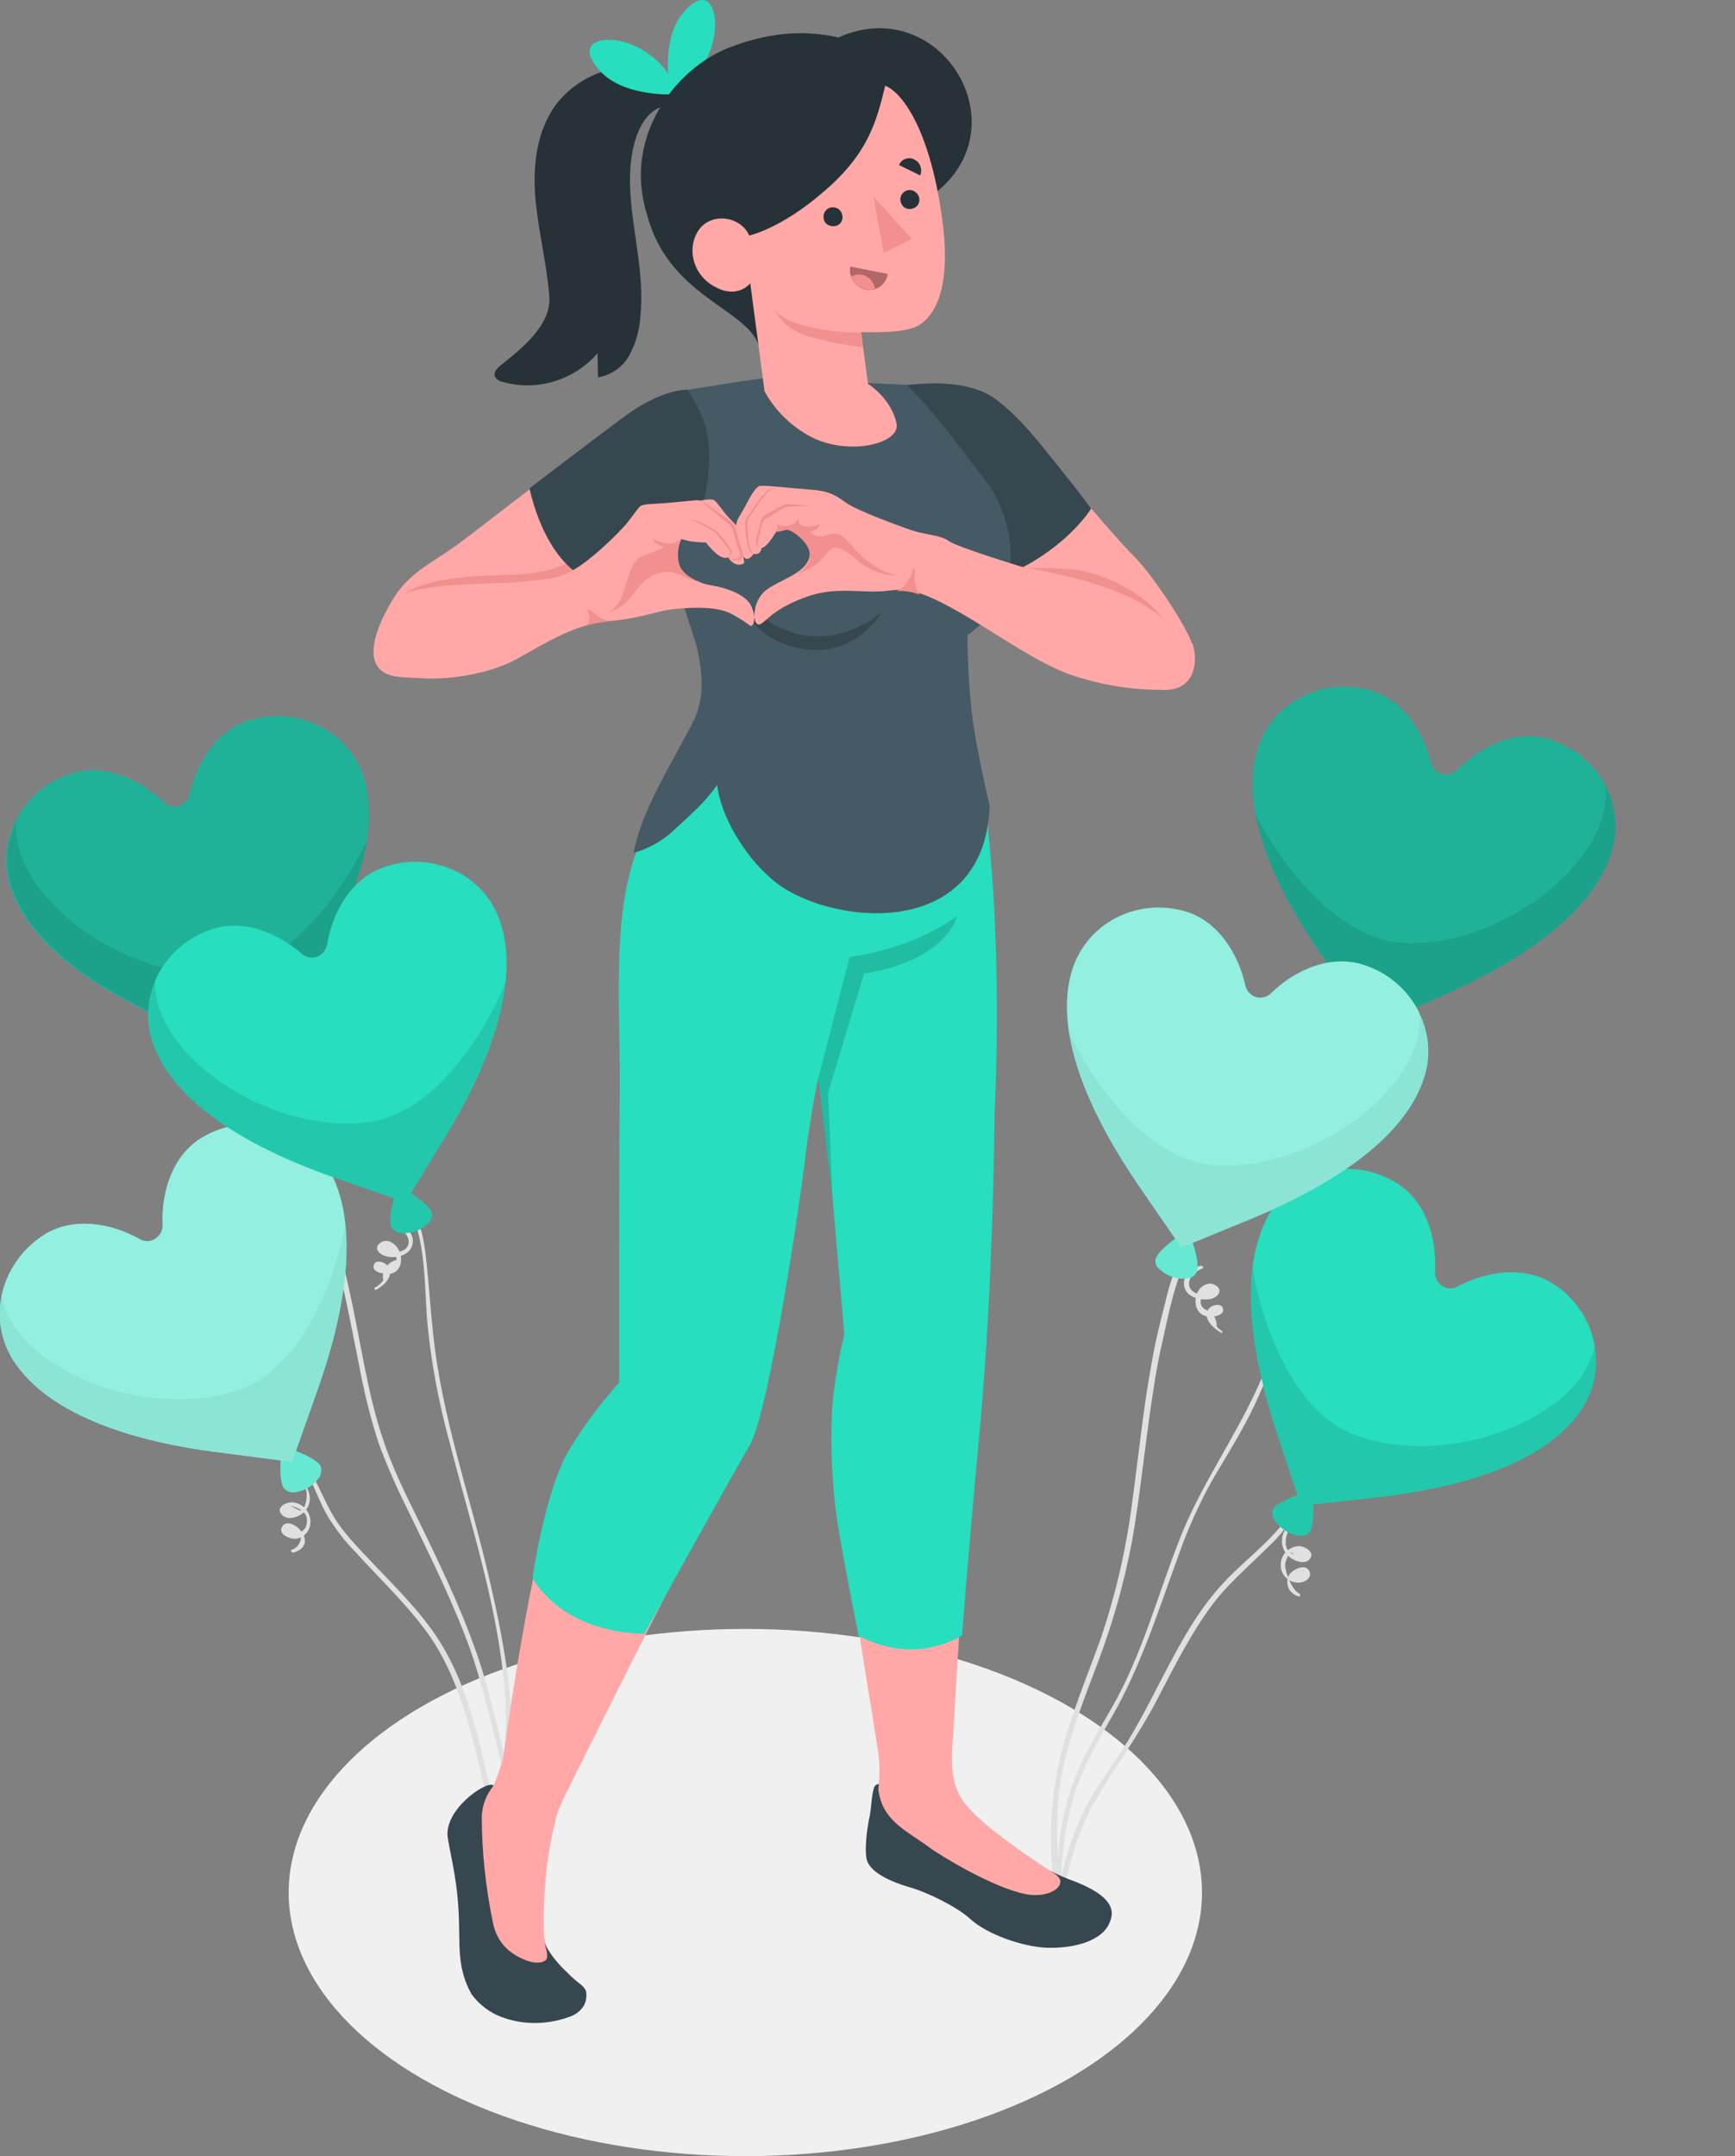 <?xml version="1.0" encoding="utf-8"?>
<!-- Generator: Adobe Illustrator 24.2.3, SVG Export Plug-In . SVG Version: 6.00 Build 0)  -->
<svg version="1.1" id="Layer_1" xmlns="http://www.w3.org/2000/svg" xmlns:xlink="http://www.w3.org/1999/xlink" x="0px" y="0px"
	 viewBox="0 0 352.2 437.6" style="enable-background:new 0 0 352.2 437.6;" xml:space="preserve">
<rect x="0" y="0" width="352.2" height="437.6" fill="#808080" stroke="none"/>
<style type="text/css">
	.st0{fill:#F0F0F0;}
	.st1{fill:#E0E0E0;}
	.st2{fill:#27DEBF;}
	.st3{opacity:0.1;enable-background:new    ;}
	.st4{opacity:0.2;enable-background:new    ;}
	.st5{opacity:0.3;fill:#FFFFFF;enable-background:new    ;}
	.st6{opacity:0.5;fill:#FFFFFF;enable-background:new    ;}
	.st7{opacity:5.000000e-02;enable-background:new    ;}
	.st8{fill:#263238;}
	.st9{fill:#FFA8A7;}
	.st10{fill:#F28F8F;}
	.st11{fill:#37474F;}
	.st12{opacity:0.15;enable-background:new    ;}
	.st13{fill:#455A64;}
	.st14{fill:#B16668;}
</style>
<g id="Layer_2_1_">
	<g id="Shadow">
		<ellipse id="Shadow-2" class="st0" cx="151.3" cy="384.1" rx="92.7" ry="53.5"/>
	</g>
	<g id="Balloons">
		<g id="Balloons-2">
			<path class="st1" d="M83.2,245.5c3.4,7,2.9,15.9,3.6,23.5c0.8,7.9,2.3,15.8,4.4,23.5c4.2,16.4,9.7,32.9,11.2,49.9
				c0.8,9-0.3,17.7-1.3,26.6c0,0.2,0.4,0.6,0.4,0.3c4.8-16.1,1.4-33.5-2.3-49.4c-3.8-16.4-9.6-32.6-11.3-49.4
				c-0.5-4.7-0.8-9.4-1.3-14.1c-0.4-3.8-0.9-7.7-3-11C83.5,245,83.1,245.2,83.2,245.5L83.2,245.5z"/>
			<path class="st1" d="M80.4,248.8c1.5,0.7,3.6,2.9,2,4.6c-0.6,0.5-1.3,0.7-2,0.8c-0.5,0-0.5,0.1,0,0.3l0.1,1.2
				c-1.9,0.5-3.1,2.3-2.7,4.2c-0.5,0.6-1,1.1-1.7,1.4c-0.2,0.1,0,0.6,0.2,0.5c1.7-0.9,4.1-3.1,2.2-5.1c-0.6-0.6-2.2-1.1-2.6,0
				c-0.6,1.7,2.6,2,3.5,1.8c2-0.5,2.4-2.8,1.7-4.5c-0.6-1.5-2.6-3-4.1-1.6c-1,0.9-0.2,2,0.9,2.4c1.9,0.8,5.2,0.2,5.8-2.1
				s-1.4-4-3.4-4.5C80.1,248.3,80.2,248.8,80.4,248.8L80.4,248.8z"/>
			<path class="st1" d="M54.4,215.5c1.9,5.3,3.2,10.7,5,16c1.6,4.7,3.9,9.1,5.6,13.7c3.9,10.3,5.7,21.1,7.9,31.9
				c1,5.4,2.3,10.7,4,15.9c1.7,4.6,3.7,9.1,5.9,13.5c4.5,9.3,9.2,18.7,12.7,28.4c1.9,5.5,3.3,11.1,4.7,16.7
				c1.7,6.3,2.8,12.7,3.2,19.3c0,0.3,0.5,0.6,0.5,0.2c0.3-5.7-0.7-11.3-2-16.8c-1.2-5.1-2.5-10.3-4-15.3
				c-3.1-9.9-7.6-19.4-12.1-28.7c-2.3-4.7-4.7-9.4-6.6-14.2c-1.9-4.8-3.3-9.8-4.4-14.9c-2.3-10.7-3.8-21.6-7.3-31.9
				c-1.9-5.7-4.6-11-6.7-16.6s-3.5-11.7-6-17.2C54.6,215.1,54.2,215.1,54.4,215.5L54.4,215.5z"/>
			<path class="st1" d="M61.7,297.9c2,3.3,3.1,7,5.1,10.3c1.5,2.3,3.1,4.5,5,6.4c5.3,5.9,11.3,11.4,15.8,18c4.6,6.9,7,15,9,23
				c1,4,1.8,7.9,2.9,11.9c0.4,1.7,0.9,3.4,1.7,5c0.8,1.6,1.9,3.1,2.6,4.7c0.2,0.5,1.3,0.3,1-0.3c-0.7-1.7-1.8-3.1-2.6-4.7
				c-0.8-1.8-1.4-3.7-1.8-5.6c-1-3.9-1.9-7.9-2.8-11.8c-1.8-7.1-3.9-14.2-7.7-20.6s-9-11.4-14-16.7c-3.2-3.4-6.7-6.8-8.9-11
				c-1.6-3-2.8-6.1-4.7-8.9C62,297.3,61.5,297.5,61.7,297.9L61.7,297.9z"/>
			<path class="st1" d="M61.5,301.1c0.3,0.5,0.6,1.1,0.7,1.6c0.2,0.6,0,3.7-1.3,3.9l-2-1c3,0.7,4,2.2,3.1,4.5l-1.1,1.1
				c0.5,1.3-0.2,2.8-1.6,3.3c0,0,0,0-0.1,0c-0.3,0.2,0,0.7,0.4,0.6c5.6-1.7-0.6-7.9-2.3-5.3c-1,1.6,1.6,2.6,2.7,2.5
				c1.9-0.2,3.2-1.9,3-3.8c0,0,0-0.1,0-0.1c-0.2-1.9-1.8-3.4-3.7-3.5c-1.4,0-3.4,1.1-2.1,2.5s3.7,0.4,4.7-0.7
				c1.6-1.8,1.1-4.1-0.3-5.8C61.6,300.6,61.4,300.9,61.5,301.1L61.5,301.1z"/>
			<path class="st2" d="M57,216.5L57,216.5c-0.5-1.8-5.7-5.5-6.4-5.3s-2.6,6-2,7.9l0,0c0.3,0.7,1,1.2,1.7,1.4
				c2.1,0.4,4.3-0.3,5.9-1.8C56.9,218.1,57.2,217.3,57,216.5L57,216.5z"/>
			<path class="st3" d="M57,216.5L57,216.5c-0.5-1.8-5.7-5.5-6.4-5.3s-2.6,6-2,7.9l0,0c0.3,0.7,1,1.2,1.7,1.4
				c2.1,0.4,4.3-0.3,5.9-1.8C56.9,218.1,57.2,217.3,57,216.5L57,216.5z"/>
			<path class="st2" d="M73.9,158c-1.3-4.3-4.2-7.9-8-10.1l0,0h-0.1c-4.6-2.7-10.1-3.3-15.2-1.7c-6.4,1.9-10.6,8.3-12.1,15
				c-0.4,1.7-2.1,2.8-3.8,2.4c-0.6-0.1-1.1-0.4-1.5-0.8c-4.9-4.8-12-7.8-18.4-5.9c-5.1,1.5-9.3,5-11.7,9.8v0.1l0,0
				c-2,4-2.4,8.6-1.1,12.8c4.1,13.6,21.3,23.2,35,28.8l14.5,5.9l8.8-12.9C68.9,189.1,78,171.6,73.9,158z"/>
			<path class="st4" d="M73.9,158c-1.3-4.3-4.2-7.9-8-10.1l0,0h-0.1c-4.6-2.7-10.1-3.3-15.2-1.7c-6.4,1.9-10.6,8.3-12.1,15
				c-0.4,1.7-2.1,2.8-3.8,2.4c-0.6-0.1-1.1-0.4-1.5-0.8c-4.9-4.8-12-7.8-18.4-5.9c-5.1,1.5-9.3,5-11.7,9.8v0.1l0,0
				c-2,4-2.4,8.6-1.1,12.8c4.1,13.6,21.3,23.2,35,28.8l14.5,5.9l8.8-12.9C68.9,189.1,78,171.6,73.9,158z"/>
			<path class="st3" d="M74.5,170.5c-1.4,3.3-13,26-29.8,27.1C24.6,198.8,2,181.5,3.3,166.7c-2,4-2.4,8.6-1.1,12.8
				c4.1,13.6,21.3,23.2,35,28.8l14.5,5.9l8.8-12.9C66.5,192.7,72.8,181.3,74.5,170.5z"/>
			<path class="st2" d="M65,297.4L65,297.4c-1-1.6-6.9-3.9-7.5-3.5s-1,6.4,0.1,8.1l0,0c0.5,0.6,1.2,0.9,2,0.9
				c2.2-0.2,4.1-1.4,5.3-3.2C65.3,298.9,65.3,298.1,65,297.4L65,297.4z"/>
			<path class="st5" d="M65,297.4L65,297.4c-1-1.6-6.9-3.9-7.5-3.5s-1,6.4,0.1,8.1l0,0c0.5,0.6,1.2,0.9,2,0.9
				c2.2-0.2,4.1-1.4,5.3-3.2C65.3,298.9,65.3,298.1,65,297.4L65,297.4z"/>
			<path class="st2" d="M66.3,236.5c-2.3-3.8-6-6.5-10.3-7.7l0,0h-0.1c-5.1-1.4-10.6-0.6-15.1,2.2c-5.7,3.5-8.1,10.8-7.8,17.6
				c0.1,1.7-1.3,3.2-3,3.3c-0.6,0-1.1-0.1-1.6-0.4c-6-3.4-13.6-4.5-19.3-1c-4.5,2.8-7.7,7.3-8.8,12.5v0.1l0,0
				c-0.9,4.4-0.1,8.9,2.2,12.7c7.5,12.1,26.6,17,41.3,18.9l15.5,2l5.2-14.7C69.5,267.9,73.8,248.6,66.3,236.5z"/>
			<path class="st6" d="M66.3,236.5c-2.3-3.8-6-6.5-10.3-7.7l0,0h-0.1c-5.1-1.4-10.6-0.6-15.1,2.2c-5.7,3.5-8.1,10.8-7.8,17.6
				c0.1,1.7-1.3,3.2-3,3.3c-0.6,0-1.1-0.1-1.6-0.4c-6-3.4-13.6-4.5-19.3-1c-4.5,2.8-7.7,7.3-8.8,12.5v0.1l0,0
				c-0.9,4.4-0.1,8.9,2.2,12.7c7.5,12.1,26.6,17,41.3,18.9l15.5,2l5.2-14.7C69.5,267.9,73.8,248.6,66.3,236.5z"/>
			<path class="st7" d="M70.1,248.4c-0.5,3.6-5.9,28.5-21.9,33.8c-19.1,6.3-45.3-4.6-47.9-19.2c-0.9,4.4-0.1,8.9,2.2,12.7
				c7.5,12.1,26.6,17,41.3,18.9l15.5,2l5.2-14.7C68,271.9,71.2,259.2,70.1,248.4z"/>
			<path class="st2" d="M87.6,246L87.6,246c-0.6-1.7-5.9-5.2-6.6-5s-2.3,6.1-1.6,7.9l0,0c0.3,0.7,1,1.2,1.8,1.3
				c2.2,0.3,4.4-0.5,5.9-2.1C87.6,247.6,87.8,246.8,87.6,246L87.6,246z"/>
			<path class="st3" d="M87.6,246L87.6,246c-0.6-1.7-5.9-5.2-6.6-5s-2.3,6.1-1.6,7.9l0,0c0.3,0.7,1,1.2,1.8,1.3
				c2.2,0.3,4.4-0.5,5.9-2.1C87.6,247.6,87.8,246.8,87.6,246L87.6,246z"/>
			<path class="st2" d="M101.4,186.7c-1.5-4.2-4.5-7.6-8.4-9.7l0,0h-0.1c-4.7-2.4-10.2-2.8-15.2-0.9c-6.3,2.2-10.2,8.9-11.3,15.6
				c-0.3,1.7-1.9,2.9-3.6,2.6c-0.6-0.1-1.1-0.3-1.5-0.7c-5.2-4.5-12.3-7.2-18.6-4.9c-5,1.7-9.1,5.5-11.2,10.3v0.1l0,0
				c-1.8,4.1-1.9,8.7-0.4,12.8c4.8,13.4,22.5,22.1,36.5,27l14.7,5.1l8.1-13.3C98.1,218.1,106.2,200.1,101.4,186.7z"/>
			<path class="st3" d="M102.7,199.2c-1.2,3.4-11.6,26.7-28.4,28.6c-20,2.3-43.4-13.9-42.8-28.7c-1.8,4.1-1.9,8.7-0.4,12.8
				c4.8,13.4,22.5,22.1,36.5,27l14.7,5.1l8.1-13.3C95.8,221.7,101.6,210,102.7,199.2z"/>
		</g>
		<g id="Balloons-3">
			<path class="st1" d="M240.7,253.7c-2.2,3.2-3.3,7-4.2,10.8c-1.1,4.2-2.1,8.4-2.8,12.6c-1.7,9.3-2.6,18.7-3.9,28
				c-1.2,9.3-3.3,18.4-6.3,27.3c-3,8.4-6.5,16.5-8.5,25.2c-2.2,10.1-2.2,20.5-0.1,30.6c0,0.3,0.5,0.5,0.5,0.1
				c-0.4-9.2-1.6-18.2,0-27.4c1.5-8.2,4.6-15.9,7.5-23.6c3-7.9,5.3-16.1,6.9-24.5c1.5-8.6,2.4-17.2,3.6-25.8
				c0.7-4.8,1.4-9.7,2.5-14.4c1.4-6.3,2.6-12.8,5.6-18.4C241.3,253.8,240.9,253.4,240.7,253.7L240.7,253.7z"/>
			<path class="st1" d="M243.8,256.9c-2.2,0.4-4.2,2.5-3.2,4.8c0.8,1.8,3.6,2.3,5.3,1.9c1.2-0.3,2.3-1.5,1.2-2.5
				c-1.5-1.3-3.5-0.2-4.1,1.4c-0.7,1.7-0.3,4,1.7,4.6c0.9,0.3,3.7,0.1,3.6-1.3c-0.1-1.3-1.8-1.1-2.6-0.5c-2.1,1.9,0.6,4.3,2.2,5.2
				c0.3,0.1,0.3-0.3,0.1-0.4c-2-1.4-0.1-0.7-2-3.8c-1.8-0.5-2.5-1.3-2.2-2.6c-0.1-0.3,0.1-0.7,0.4-0.9l-0.8-0.1
				c-1.8-0.6-2.4-1.6-1.8-3.2c0.6-1,1.5-1.7,2.6-2.1C244.3,257.3,244.1,256.8,243.8,256.9L243.8,256.9z"/>
			<path class="st1" d="M277.6,210.2c-2,5.9-5.3,11.1-6.9,17.2c-1.6,6.4-2.6,13-4.1,19.5c-2.6,11.6-6.3,23-11,34
				c-4.8,10.8-11.8,20.4-16.1,31.4c-4.5,11.4-7.6,23.4-13.7,34.1c-3.2,5.6-6.7,11.1-8.6,17.4c-2.2,7-3,14.4-2.3,21.8
				c0,0.3,0.5,0.5,0.5,0.1c-0.2-6.7,0.5-13.4,2.2-19.8c1.6-6.2,4.7-11.6,7.9-17.1c5.9-10.2,9.4-21.2,13.4-32.2
				c2-5.8,4.5-11.5,7.6-16.9c2.9-4.9,5.8-9.5,8.2-14.6c5.1-11,9.1-22.5,11.9-34.3c1.7-7,2.9-14.1,4.5-21.2
				c1.5-6.7,5.1-12.5,6.8-19.1C278.1,210.3,277.7,209.9,277.6,210.2L277.6,210.2z"/>
			<path class="st1" d="M263,305.4c-3.7,6.8-10.4,11-15.5,16.8c-5.3,6-8.9,13.2-12.6,20.3c-1.9,3.7-3.9,7.5-6.1,11.1
				s-4.7,6.9-6.9,10.5c-4.7,7.9-6.8,16.5-7.8,25.5c-0.1,0.6,1,0.8,1.1,0.2c1-8.9,3-17.5,7.7-25.3c3.9-6.4,8.2-12.4,11.7-19
				c3.4-6.5,6.6-13,10.9-19c3.4-4.8,7.9-8.5,12-12.6c2.5-2.3,4.5-5,6-8C263.6,305.6,263.1,305.1,263,305.4L263,305.4z"/>
			<path class="st1" d="M261.5,309.7c-1.6,1.6-1.7,4.2-0.2,5.9c0.9,1,3.5,2.2,4.6,0.8s-1-2.6-2.3-2.6c-2.1,0.1-3.8,2-3.6,4.1
				c0,0.1,0,0.2,0,0.3c0.3,1.8,1.9,3.1,3.7,3c1.2,0,2.9-1.1,2-2.5s-3.5-0.1-4.1,1.1c-0.7,1.5-0.1,3.3,1.5,4c0.2,0.1,0.4,0.1,0.5,0.2
				c0.5,0.1,0.4-0.4,0.1-0.6c-1.4-0.7-3-4.5-2.8-6.1l0.4-1.2c0.4-1.1,0.8-1.3,1.4-0.5l-0.3-0.2c-0.9-0.4-1.5-1.4-1.4-2.4
				c0-1,0.3-2.1,0.9-2.9C261.9,309.9,261.6,309.5,261.5,309.7L261.5,309.7z"/>
			<path class="st2" d="M273.6,210.6L273.6,210.6c0.5-1.8,5.5-5.7,6.2-5.5s2.7,5.9,2.2,7.8l0,0c-0.3,0.7-0.9,1.3-1.7,1.4
				c-2.1,0.5-4.4-0.1-6-1.6C273.7,212.2,273.4,211.4,273.6,210.6L273.6,210.6z"/>
			<path class="st3" d="M273.6,210.6L273.6,210.6c0.5-1.8,5.5-5.7,6.2-5.5s2.7,5.9,2.2,7.8l0,0c-0.3,0.7-0.9,1.3-1.7,1.4
				c-2.1,0.5-4.4-0.1-6-1.6C273.7,212.2,273.4,211.4,273.6,210.6L273.6,210.6z"/>
			<path class="st2" d="M255.1,152.6c1.2-4.3,3.9-8,7.7-10.3l0,0l0.1-0.1c4.5-2.8,10-3.6,15.1-2.1c6.5,1.7,10.8,8,12.5,14.7
				c0.4,1.7,2.1,2.7,3.8,2.3c0.6-0.1,1.1-0.4,1.5-0.8c4.8-4.9,11.7-8.1,18.2-6.4c5.1,1.4,9.4,4.8,11.9,9.5l0,0.1l0,0
				c2.1,3.9,2.6,8.5,1.4,12.8C323.6,186,306.6,196,293,202l-14.3,6.3l-9.1-12.6C260.9,183.6,251.4,166.4,255.1,152.6z"/>
			<path class="st4" d="M255.1,152.6c1.2-4.3,3.9-8,7.7-10.3l0,0l0.1-0.1c4.5-2.8,10-3.6,15.1-2.1c6.5,1.7,10.8,8,12.5,14.7
				c0.4,1.7,2.1,2.7,3.8,2.3c0.6-0.1,1.1-0.4,1.5-0.8c4.8-4.9,11.7-8.1,18.2-6.4c5.1,1.4,9.4,4.8,11.9,9.5l0,0.1l0,0
				c2.1,3.9,2.6,8.5,1.4,12.8C323.6,186,306.6,196,293,202l-14.3,6.3l-9.1-12.6C260.9,183.6,251.4,166.4,255.1,152.6z"/>
			<path class="st3" d="M254.8,165.1c1.5,3.3,13.7,25.7,30.6,26.3c20.1,0.7,42.2-17.2,40.5-31.9c2.1,3.9,2.6,8.5,1.4,12.8
				C323.6,186,306.6,196,293,202l-14.3,6.3l-9.1-12.6C263.4,187.1,256.8,175.8,254.8,165.1z"/>
			<path class="st2" d="M258.5,306.2L258.5,306.2c1-1.5,7-3.8,7.6-3.4s0.8,6.4-0.2,8.1l0,0c-0.5,0.6-1.2,0.9-2,0.8
				c-2.2-0.2-4.1-1.5-5.2-3.3C258.2,307.7,258.1,306.9,258.5,306.2L258.5,306.2z"/>
			<path class="st3" d="M258.5,306.2L258.5,306.2c1-1.5,7-3.8,7.6-3.4s0.8,6.4-0.2,8.1l0,0c-0.5,0.6-1.2,0.9-2,0.8
				c-2.2-0.2-4.1-1.5-5.2-3.3C258.2,307.7,258.1,306.9,258.5,306.2L258.5,306.2z"/>
			<path class="st2" d="M258.3,245.3c2.4-3.7,6.1-6.4,10.4-7.5l0,0h0.1c5.1-1.3,10.6-0.4,15,2.5c5.6,3.6,7.9,10.9,7.5,17.8
				c-0.1,1.7,1.2,3.2,2.9,3.4c0.6,0,1.2-0.1,1.7-0.4c6-3.2,13.6-4.2,19.3-0.6c4.5,2.8,7.6,7.4,8.5,12.6v0.1l0,0
				c0.8,4.4-0.1,8.9-2.5,12.6c-7.7,12-26.9,16.4-41.6,18.1l-15.5,1.7l-4.9-14.8C254.5,276.6,250.6,257.3,258.3,245.3z"/>
			<path class="st3" d="M254.3,257.2c0.4,3.6,5.3,28.6,21.2,34.2c19,6.7,45.4-3.7,48.2-18.2c0.8,4.4-0.1,8.9-2.5,12.6
				c-7.7,12-26.9,16.4-41.6,18.1l-15.5,1.7l-4.9-14.8C255.9,280.7,252.9,268,254.3,257.2z"/>
			<path class="st2" d="M234.6,255.5L234.6,255.5c0.5-1.8,5.6-5.6,6.4-5.3s2.6,6,2,7.8l0,0c-0.3,0.7-0.9,1.3-1.7,1.4
				c-2.1,0.4-4.3-0.3-5.9-1.8C234.7,257.1,234.4,256.3,234.6,255.5L234.6,255.5z"/>
			<path class="st5" d="M234.6,255.5L234.6,255.5c0.5-1.8,5.6-5.6,6.4-5.3s2.6,6,2,7.8l0,0c-0.3,0.7-0.9,1.3-1.7,1.4
				c-2.1,0.4-4.3-0.3-5.9-1.8C234.7,257.1,234.4,256.3,234.6,255.5L234.6,255.5z"/>
			<path class="st2" d="M217.6,197c1.3-4.2,4.1-7.9,7.9-10.1l0,0l0.1-0.1c4.6-2.7,10.1-3.3,15.1-1.8c6.4,1.9,10.6,8.3,12.1,15
				c0.4,1.7,2,2.8,3.7,2.4c0.6-0.1,1.1-0.4,1.5-0.8c4.9-4.8,12-7.8,18.4-5.9c5.1,1.5,9.3,5,11.7,9.8v0.1l0,0c2,4,2.4,8.6,1.1,12.8
				c-4.1,13.6-21.3,23.2-35,28.9l-14.4,5.9l-8.8-12.8C222.6,228.1,213.5,210.7,217.6,197z"/>
			<path class="st6" d="M217.6,197c1.3-4.2,4.1-7.9,7.9-10.1l0,0l0.1-0.1c4.6-2.7,10.1-3.3,15.1-1.8c6.4,1.9,10.6,8.3,12.1,15
				c0.4,1.7,2,2.8,3.7,2.4c0.6-0.1,1.1-0.4,1.5-0.8c4.9-4.8,12-7.8,18.4-5.9c5.1,1.5,9.3,5,11.7,9.8v0.1l0,0c2,4,2.4,8.6,1.1,12.8
				c-4.1,13.6-21.3,23.2-35,28.9l-14.4,5.9l-8.8-12.8C222.6,228.1,213.5,210.7,217.6,197z"/>
			<path class="st7" d="M217,209.5c1.4,3.3,13,26,29.9,27c20.1,1.2,42.6-16.2,41.3-30.9c2,4,2.4,8.6,1.1,12.8
				c-4.1,13.6-21.3,23.2-35,28.9l-14.4,5.9l-8.8-12.9C225,231.7,218.7,220.3,217,209.5z"/>
		</g>
	</g>
	<g id="Character">
		<g id="Character-2">
			<path class="st8" d="M138.3,17.4c-1.6-1.6-3.6-2.8-5.9-3.3c-7.4-1.7-15,1.2-19.6,7.2c-3.9,5.4-4.7,12.4-4.1,19.1
				s2.3,13.1,2.8,19.7c0.5,5.9-5.7,10.7-9.8,14c-0.8,0.6-1.6,1.5-1.2,2.4c0.3,0.5,0.9,0.9,1.5,1c7,2,14.5-0.3,19.3-5.8l0.1,4.9
				c2.7-0.5,5.1-2.1,6.4-4.6c1.3-2.4,2-5,2.2-7.8c0.9-9-1.8-17.5-2.1-26.4c-0.3-10,3.2-17.4,9.5-16.3c2.6,0.5,3.8-0.4,2.1-2.7
				C139.2,18.4,138.8,17.9,138.3,17.4z"/>
			<path class="st2" d="M136.3,19.2c-0.3-0.4-2.4-10.8,2.3-16.5s7-1.4,6.5,3.6C144.5,11.8,141.2,16.6,136.3,19.2z"/>
			<path class="st2" d="M137.8,19c-0.5,0.3-11.1,0.8-16-4.6s-0.4-7.1,4.5-6C131.6,9.8,135.9,13.8,137.8,19z"/>
			<path class="st9" d="M230,112.7c-3.8-3.8-12.7-14.4-14.6-17c-2.4-3.2-8.8-10.9-12.7-13.8s-12.1-4.3-18.6-3.8
				c-0.5,8,6.7,20.5,6.7,20.5l16.4,16.5c9.6,8.6,21.4,13.5,34.8,15.6C240.8,127,233.8,116.4,230,112.7z"/>
			<path class="st10" d="M207.3,115.1c1.9,0.4,8.3-0.1,12.6,0.8s12.1,4.1,16.3,9.8L207.3,115.1z"/>
			<path class="st11" d="M184.1,78.1c2.2-0.1,12-1.5,18,2.9c5.4,4,9.5,9.7,13.9,15.1c2.2,2.7,5.5,7.1,5.5,7.1s-4.4,7.4-15.4,12.7
				l-19-18.2L184.1,78.1z"/>
			<path class="st11" d="M178.2,362.1c-0.4,0.1-0.7,0.4-0.8,0.8c-0.5,1.7-0.5,3.7-0.8,5.4c-0.6,2.8-1.1,6.7-0.7,8.9s3.4,4.3,9,5.9
				c3.4,1,9.4,3.9,12.1,6.4c3.4,3.1,10.6,5.6,15.4,5.8c5.7,0.2,11.7-1.4,13-5.5c0.6-1.7,1-4.7-7.1-7.9c-2.8-1-5.5-2.3-8-3.7
				c-3.8-2.2-9.5-5.2-12.6-8.1c-2.9-2.9-4.5-6.8-4.6-10.9c-3.6-1.2-7.5,0.7-8.7,4.3c-0.3,1-0.4,2-0.3,3c-0.4,0.2-0.9-0.2-1-0.6
				c-0.1-0.4-0.1-0.9-0.1-1.3c-0.2-0.9-0.9-1.7-1.9-2C180.1,362.2,179.2,362,178.2,362.1z"/>
			<path class="st11" d="M100.1,362.3c0.5,1.3,0.7,2.6,0.7,3.9c0.2,1.1,0.4,2.2,0.5,3.3c0,1,0.2,2.2,1.2,2.5
				c0.8,0.2,1.6-0.1,2.1-0.7c0.5-0.6,0.9-1.3,1.3-1.9c1-1.3,2.5-2.2,4.2-2.3c1.6-0.1,1.8,0.1,2.8,1.3c-0.1,0.3-0.8,1.9-0.9,2.3
				c-3.2,8-3.3,15.2-1.4,23.5c0.4,1.7,2.8,4.5,4.2,5.8c0.8,0.8,1.6,1.6,2.5,2.3c0.8,0.6,1.6,1.3,1.7,2c0.1,1,0,1.9-0.5,2.8
				c-0.7,1.1-1.8,1.9-3.1,2.3c-4.8,1.7-10.1,1.6-14.7-0.5c-2-1-3.7-2.4-5-4.2c-2.7-4.8-2.4-9.3-2.5-13.4c-0.1-9.1-1.6-13.8-2.3-18.3
				C90,367.5,98.4,361.5,100.1,362.3z"/>
			<path class="st9" d="M196.9,367.2c-3.4-3.6-4-7.1-3.5-13.9s3.8-66.3,5.2-81c2.3-24.7,3.5-94.1,1.4-111.2l-65.8,5.2
				c-4.8,12-8.3,26.7-7.6,49.8c0.6,17.6,0.2,65.4,0.2,65.4s-8,7-13.8,20.9c-5.1,12.2-10.9,54.6-10.9,54.6l0,0
				c-0.5,1.8-1.2,3.6-1.9,5.4c-1.4,1.7-2.3,3.9-2.4,6.2c0,7.3,0.8,14.6,2.3,21.8c0.8,3.7,3.1,6.1,6.8,7.5c0.8,0.3,1.7,0.5,2.6,0.4
				c0.5,0,0.9-0.2,1.3-0.5c0.6-0.6,0.1-2.1-0.1-2.9c-0.2-1.2-0.3-2.4-0.3-3.6c-0.1-2.4,0-5.3,0.2-7.7c0.3-5.3,1.2-10.6,2.6-15.8
				l1.3-3l0,0c0,0,28.6-57.6,36.7-71.7c6.5-11,10.8-53.8,15.3-77.2l7.7,55.9c0,0-3.4,10.1-4.3,17.8c-1.2,10.4,6.1,51,8.3,65.5
				c0.4,2.7,0.4,5.4,0.1,8.1l0,0c0.8,6.3,5.5,8.2,10.3,11.7c2.4,1.8,13,8.2,19.5,9.5c5.2,1.1,9.2-2.1,6-4.1
				C207.9,376.3,200.2,370.9,196.9,367.2z"/>
			<path class="st2" d="M163.6,233.7c0.7-6.3,2.5-14.9,2.5-14.9l2.9,24.2l2.4,27.8c-0.9,3.7-1.6,7.5-2.1,11.3
				c-1,7.5-0.5,19.5,0.8,27.5s4.2,22.4,4.2,22.4c11.9,6.2,21-0.1,21-0.1s1.2-16.1,3.4-39.6s3-47.1,3.2-66.7c0,0,2.8-48.8-5.4-81.7
				c-9.7,6.8-38.5,8.2-50.1-1c0,0-4.6,7.7-14.8,24.9c-8,13.5-5.6,35.1-5.8,53.3c-0.2,27.9-0.1,59.5-0.1,59.5
				c-3.7,4.1-7,8.5-9.9,13.2c-5.1,8.2-7.7,26.4-7.7,26.4s5.2,10.9,22.7,11.4c0,0,17.1-31,21.3-38.1S163,240,163.6,233.7z"/>
			<path class="st12" d="M166.1,218.8l6.4-24.6c0,0,12.3-1.3,21.8-8.3c0,0-2,9-18.9,11.7l-7.3,24.2l0.9,21.4L166.1,218.8z"/>
			<path class="st13" d="M200.1,97.6c-8-10.5-10.7-14.1-16-19.5l-29.2-1.3c-2.3,0.2-15.3,2.3-15.3,2.3c-3.3,1.4-6.8,9.2-6,15.3
				c0.9,6.4,1.6,12.8,3.2,20.6s4.1,14,4.7,16.5c1.1,5.1,1.7,10.3-1,15.4c-5.5,10.5-10.1,17.4-11.9,26.2c3.2-0.9,6-2.5,8.4-4.8
				c3.6-3.4,5.7-5,8.6-9c0,0,0.3,6,6.2,13.9c1.5,2,3.3,3.9,5.2,5.5c10.7,9,42.9,12.9,43.9-15.2c0,0-3.1-12.8-3.8-20.4
				s-0.7-12.2-0.7-14.2C209.6,119.5,205.3,104.4,200.1,97.6z"/>
			<path class="st9" d="M79.4,122.2c3.5-6.1,8.1-7.7,13.9-12s17.8-13.9,25.2-18.9c8.4-5.7,14.9-10.8,21.2-10.7c0,0,1-0.2,2.8,4.8
				s1.5,17.1-2.5,20.3s-36.7,21.3-36.7,21.3L79.4,122.2"/>
			<path class="st10" d="M119,118.1l-2.4-4.7c-2.2,1.5-5.8,2.9-11.8,3.2s-16.4,0.1-22.3,3.6c-0.8,0.5-1.2,1.4-1,2.3l21.8,4.3
				C103.4,126.9,110.8,122.8,119,118.1z"/>
			<path class="st11" d="M139.6,79.1c-3.6,0-8.5,2.2-12.8,5.4c-5.3,3.9-19.3,14.6-19.3,14.6s2.8,15,12.5,18.8c0,0,18.1-10,19.5-11.1
				s3.9-3.5,4.4-12S141.6,82.4,139.6,79.1z"/>
			<path class="st11" d="M178.9,124.3c0,0-7.9,7-17.6,4.2c-3.7-1-7-3.2-9.3-6.3c-0.2-0.3-0.7-0.3-1-0.1c-0.2,0.2-0.3,0.5-0.2,0.8
				c1.4,3.2,4.3,7,10.8,8.5C173.3,134.3,178.9,124.3,178.9,124.3z"/>
			<path class="st8" d="M147.9,9.7c10-3.9,17.3-3.2,22.3-2.1c20.7-9.3,37.6,18.3,19.1,32c0,0-0.9,21.5-17.2,26.7L154,70
				c-2.7-7.5-18.4-9.9-22.7-26.6C126.4,27.7,137.2,13.9,147.9,9.7z"/>
			<path class="st9" d="M179.7,17.4c3.7,1.5,9.2,9.4,11.6,27.3c2,15.2-2.3,19.7-4.6,21.2s-7.2,1.6-11.9,1.5l1.4,10.5
				c0,0,4.8,3,5.8,8.1c0.8,4.2-10.5,6.8-18.2,2.2c-3.6-2.1-6.6-5.1-8.6-8.8l-2.9-21.9c0,0-2.5,3.2-7,0.8c-4.9-2.5-5.9-8.2-3.4-11.7
				s8.4-2.8,10.2,1.2c0,0,6.5-1.4,15.1-8.9C176.5,31,178,24.2,179.7,17.4z"/>
			<path class="st8" d="M171,43.7c0.2,1.1-0.5,2.1-1.6,2.2s-2.1-0.5-2.2-1.6c-0.2-1,0.5-2,1.5-2.2C169.8,41.9,170.8,42.6,171,43.7z"
				/>
			<path class="st14" d="M172.6,54.1l7.6,1.5c-0.3,2.1-2.2,3.5-4.3,3.2c0,0-0.1,0-0.1,0C173.6,58.3,172.2,56.2,172.6,54.1z"/>
			<path class="st10" d="M175.7,58.7c0.6,0.1,1.3,0.1,1.9-0.1c-0.2-1.6-1.6-2.9-3.2-2.9c-0.6,0-1.1,0.2-1.6,0.4
				C173.3,57.5,174.4,58.4,175.7,58.7z"/>
			<path class="st8" d="M186.8,35.6l-4.3-2.1c0.5-1.2,1.8-1.7,3-1.2c0,0,0.1,0,0.1,0.1C186.8,32.9,187.3,34.4,186.8,35.6z"/>
			<path class="st8" d="M186.6,40.2c0.2,1.1-0.5,2-1.6,2.2s-2-0.5-2.2-1.6c-0.2-1,0.5-2,1.5-2.2C185.3,38.4,186.4,39.1,186.6,40.2z"
				/>
			<polygon class="st10" points="177.3,39.9 179.4,51.3 185.1,48.5 			"/>
			<path class="st10" d="M174.7,67.5c-5,0.1-15.5-1.2-17.6-4.9c0.9,1.9,2.4,3.5,4.3,4.5c3.4,2.1,13.8,3.4,13.8,3.4L174.7,67.5z"/>
			<path class="st9" d="M242.1,130.7c-8.4-7.2-11.1-11.3-34.8-15.7c0,0-13.1-4-14.7-5.2s-4.9-1.3-7.3-2.1s-11.1-4-13.3-5.5
				s-3.3-2.5-7.2-2.8s-9.2-0.9-10.4-0.8s-2.4,2.9-3.6,5s-1.9,2.4-0.9,6.7c0.6,2.8,1.5,3.1,1.5,3.1c0.7,0.3,1.6-1,1.6-1
				c1.4,0.4,1.6-1.2,1.6-1.2c1.1,0,3.1-3.5,3.1-3.5l2.1-0.5c1.8,0.5,5.6,3.6,4.3,6.5s-5.8,4-8.5,6s-3,6.4-1.8,7
				c0.7,0.4,1.6-1.1,4-2.7c2.1-1.4,4.5-2.4,6.9-3.2c5.3-1.6,9.9-0.5,14.4-0.8s5.9-2,21.2,7.6c6.3,3.9,11.7,7.4,16.9,9.3
				c5.9,2,12,3.1,18.2,3.1C242.6,140.6,243.3,134.4,242.1,130.7z"/>
			<path class="st10" d="M182.2,116.9c-2.1-0.5-4.1-1.5-5.8-2.8c-1.9-1.3-3.9-3.9-5.3-5.2s-3.5,0-4.7,0c-0.7,0-1.4-0.4-1.9-1
				c1.9-0.4,1.9-1.5,1.9-1.5c-1.1,0.5-2.4,0.6-3.6,0.3c-0.8-0.4-0.8-1.7-0.8-1.7c-0.1,1.1-1.2,1.6-2.5,1.8s-1.8-0.5-1.8-0.5
				c0.1,0.5,0.1,1.1,0,1.7l2.1-0.5c0.3,0.1,0.5,0.2,0.8,0.3c1.9,1,4.7,3.7,3.6,6.2c-0.5,1-1.3,1.9-2.3,2.4l0,0
				c4.9-1.4,5.8-4.6,7.1-5.1c0.9-0.3,2.1-0.1,4.7,2.1C175.9,115.5,179,116.7,182.2,116.9z"/>
			<path class="st10" d="M165.4,102.7c-1.9,0-3.9,0-5.8,0.2c-0.8,0.2-3.8,2.3-4.4,2.6s-0.8,2.4-1.2,3.7s-0.3,1.6,0.3,2
				c0,0-1.3-0.2-0.7-2.1s0.7-3.8,1.4-4.3c1.4-1,2.9-1.8,4.5-2.5C160.1,102.3,165.4,102.7,165.4,102.7z"/>
			<path class="st10" d="M157.6,99.2c-1.1-0.2-1.4,0.3-2.3,1.3c-1.3,1.6-2.4,3.3-3.5,5c-0.1,0.8-0.1,1.7,0,2.5
				c0.1,0.9,0.1,3.1,1.1,4.5c0,0-0.5-0.1-1-1.4c-0.4-1.5-0.6-3-0.6-4.5c-0.1-0.8,0-1.1,0.8-2.3c1-1.5,2.1-3,3.3-4.4
				C156.2,99.2,156.5,98.9,157.6,99.2z"/>
			<path class="st10" d="M186.7,120.7c-0.8-1.1-1.1-2.4-1-3.8c0-1.8-0.1-2.2-0.5-0.8s-2.1,3.9-3.5,3.9
				C183.4,119.8,185.1,120.1,186.7,120.7z"/>
			<path class="st9" d="M79.4,122.2c-3.5,6.1-4.7,10.9-2.4,13.5c1.8,2,5,1.7,9.6,2c4.4,0.2,12.5-0.8,18.2-3.9
				c8.3-4.7,12.6-7.2,19.4-7.8c6.4-0.6,9.3-2.1,12.8-2.4c4.2-0.4,8.6-0.5,11.5,1c1.3,0.7,2.6,1.5,3.8,2.4c0.3,0.1,0.7-0.2,0.8-1.1
				c0.1-1.1-0.2-2.2-0.7-3.1c-1.1-2-4.4-3.4-8-4s-6.1-2.4-6.6-4.5c-0.4-1.7-0.2-3.4,0.5-4.9c0.7,0.2,1.4,0.4,2.1,0.5
				c1,0.1,2,0.2,2.9,0.2c0.7,0.9,1.5,1.8,2.4,2.5c0.9,0.6,1.6,0.8,2.1,0.5c0.4,0.7,1.1,1.3,1.9,1.5c1.1,0.1,1.4-0.4,1.4-0.4
				s-0.4-2.2-0.5-3.1s-0.1-2.3-0.2-3s-0.7-1.2-2.4-3s-2.5-3.5-3.3-3.7c-0.8-0.1-1.6,0-2.4,0.2c-0.6-0.1-1.1-0.1-1.7,0
				c-1.4,0.1-3.2,0.3-5.4,0.5s-4.7,0.1-5.3,0.7s-1.6,2.1-2.9,3.7c-1.9,2.1-4,4.1-6.1,5.9c-1.1,0.9-2.2,1.8-3.4,2.6
				c-1.2,0.8-2.6,1.5-4,2c-2.4,0.7-6,0.9-10.6,1.3C94.9,118.6,82.7,118.5,79.4,122.2z"/>
			<path class="st10" d="M142.4,118.2c-2.5-0.8-4.3-2.3-4.7-4c-0.4-1.7-0.2-3.4,0.5-4.9c-0.6,0.6-1.3,1-2.2,1c-1.3,0-2.6-0.4-3.7-1
				c0.6,0.9,1.5,1.5,2.6,1.7c-1.3,0.7-2.7,1.2-4.1,1.7c-2.3,0.7-2.8,3-3.6,5.4s-1.1,4.8-3.8,6.2c0,0,2.7-0.4,5.2-3.8
				s4.2-4.3,6.8-4.4S139.6,117.9,142.4,118.2L142.4,118.2z"/>
			<path class="st10" d="M147.7,112.9c0.6-0.5,0.8-0.7,0.1-1.6s-1.8-2.3-2.3-2.9c-0.7-0.7-1.6-1.2-2.5-1.6c-1.3-0.6-1.8-1.2-3.1-1.3
				c0.7-0.1,1.5,0.1,2.1,0.4c0.9,0.4,3,1.6,3.5,1.9c0.8,0.8,1.5,1.7,2.1,2.6c0.4,0.5,1.1,1.4,1,1.8S147.7,112.9,147.7,112.9z"/>
			<path class="st10" d="M147.7,112.9c0.6,0.5,1.4,0.7,2.1,0.4c0.7-0.4,0.6-0.7,0.2-1.7c-0.4-1-0.7-2.1-1-3.1
				c-0.1-0.9-0.5-1.7-1.2-2.3c-1.6-1.2-5.2-4.2-5.6-4.8c0,0,3.6,2.7,4.3,3.1c1.1,0.7,2.5,1.7,2.7,2.4s0.9,3.5,1.1,3.9
				c0.3,0.6,0.5,1.3,0.5,2C150.5,113.4,149.7,114.5,147.7,112.9z"/>
			<path class="st10" d="M123.8,126L123.8,126c-2.1-0.2-3.1-1.7-4.1-2.2s0.1,0.9,0,1.8c-0.1,0.6-0.4,1-0.8,1.4l0,0
				C120.5,126.5,122.1,126.2,123.8,126L123.8,126z"/>
		</g>
	</g>
</g>
</svg>

